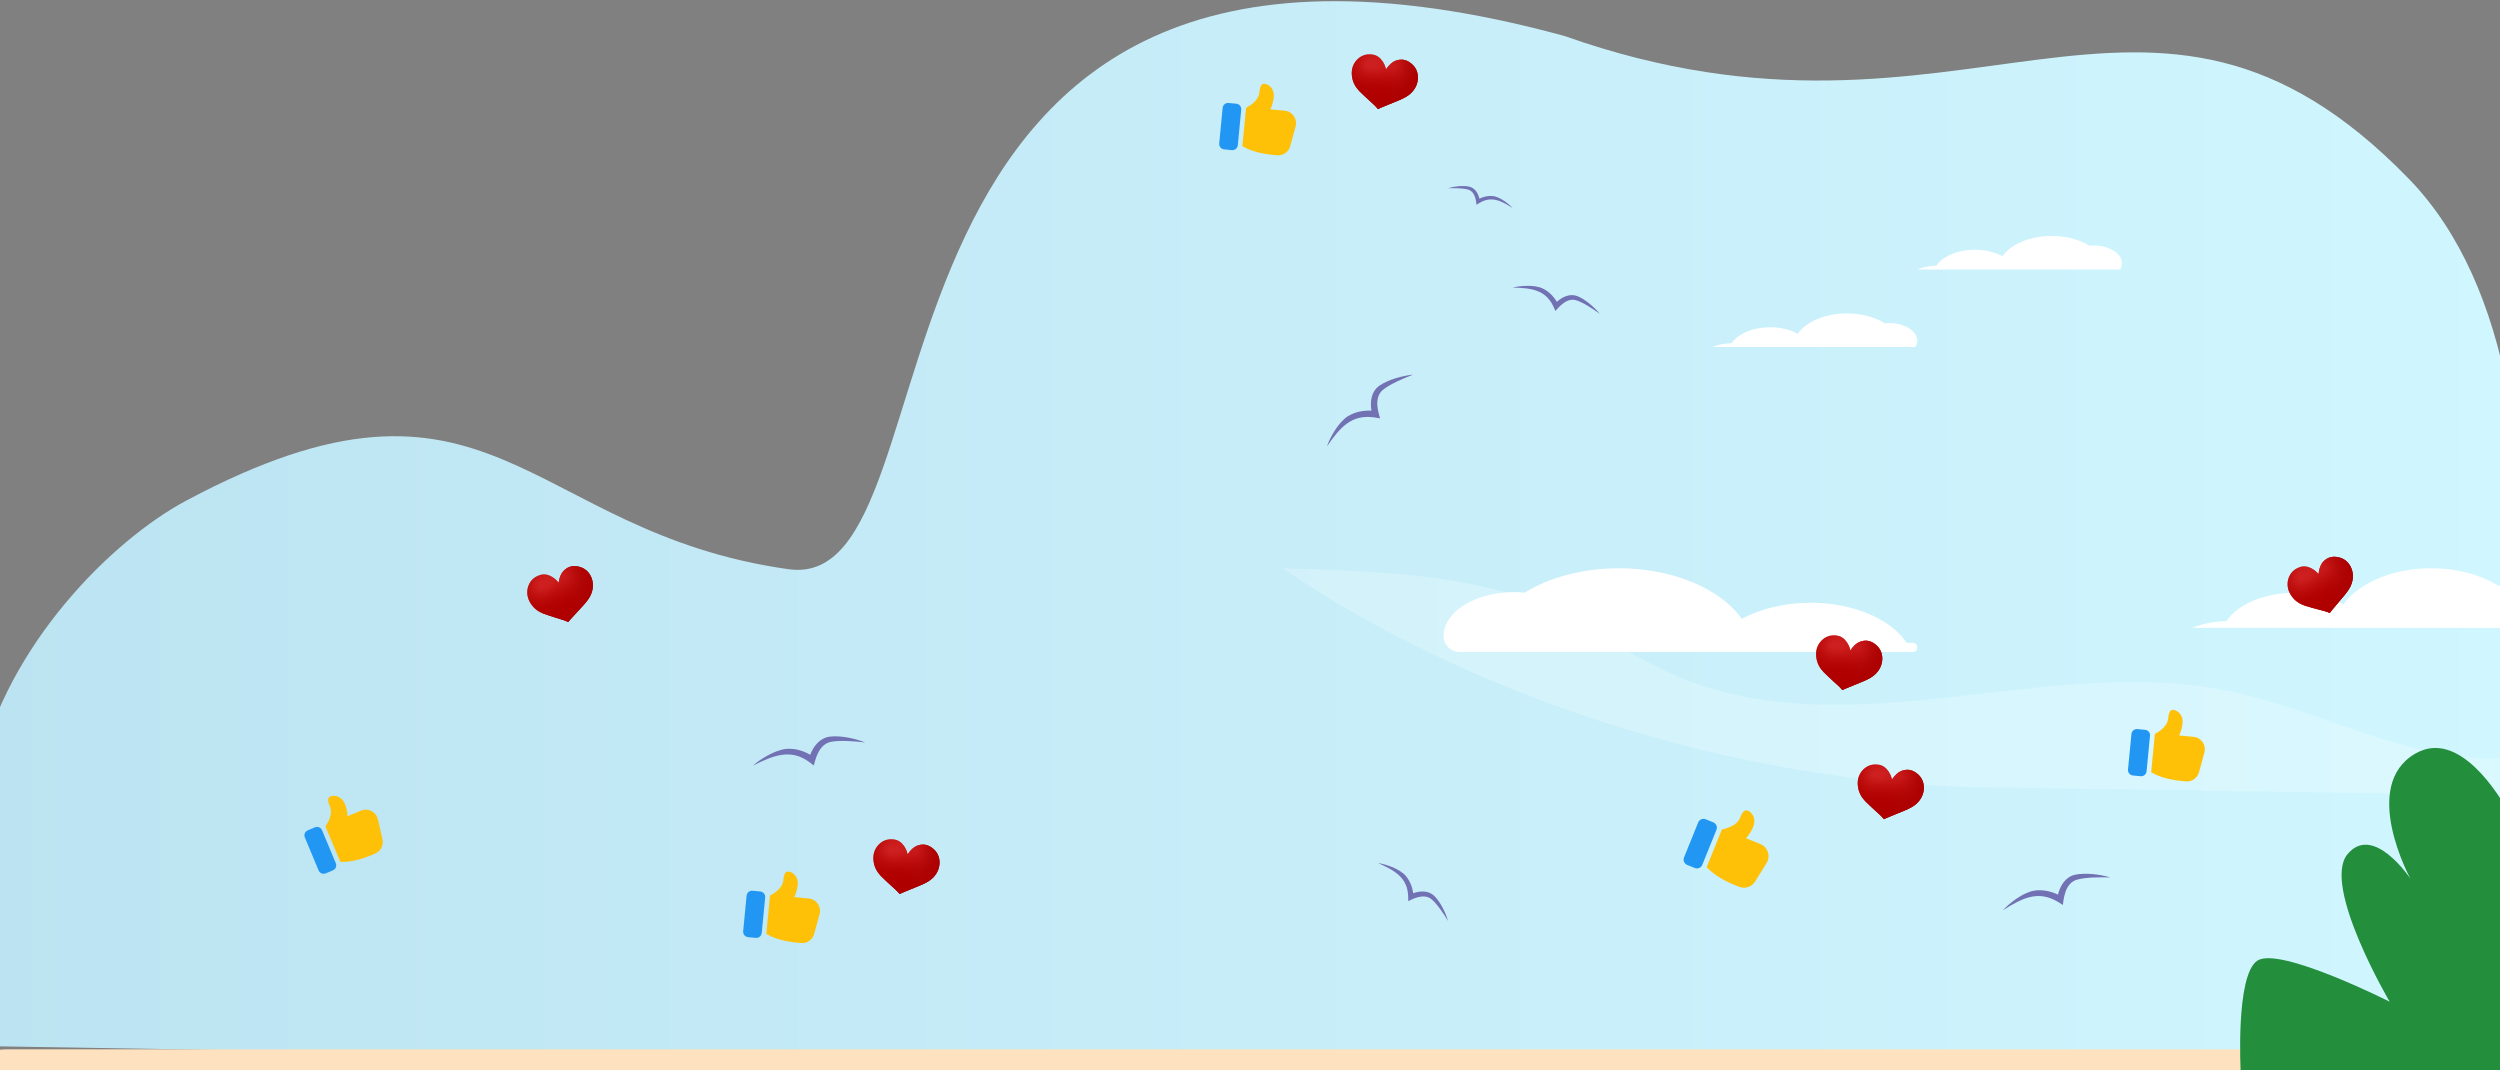 <?xml version="1.0" encoding="UTF-8" standalone="no"?>
<svg
   width="1441"
   height="617"
   viewBox="0 0 1441 617"
   fill="none"
   version="1.1"
   id="svg351"
   sodipodi:docname="stage--1740391412.svg"
   inkscape:version="1.1 (c68e22c387, 2021-05-23)"
   xmlns:inkscape="http://www.inkscape.org/namespaces/inkscape"
   xmlns:sodipodi="http://sodipodi.sourceforge.net/DTD/sodipodi-0.dtd"
   xmlns="http://www.w3.org/2000/svg"
   xmlns:svg="http://www.w3.org/2000/svg">
  <rect x="0" y="0" width="1441" height="617" fill="#808080" stroke="none"/>
  <sodipodi:namedview
     id="namedview353"
     pagecolor="#ffffff"
     bordercolor="#666666"
     borderopacity="1.0"
     inkscape:pageshadow="2"
     inkscape:pageopacity="0.0"
     inkscape:pagecheckerboard="0"
     showgrid="false"
     inkscape:zoom="0.7647467"
     inkscape:cx="720.5"
     inkscape:cy="307.9451"
     inkscape:window-width="1857"
     inkscape:window-height="1057"
     inkscape:window-x="-8"
     inkscape:window-y="-8"
     inkscape:window-maximized="1"
     inkscape:current-layer="svg351" />
  <path
     d="M1059.36 548.103C1064.62 545.11 1070.74 546.575 1075.92 549.698C1080.12 539.235 1087.96 536.608 1087.49 536.843C1087.55 536.823 1089.09 536.179 1089.02 536.236C1092.77 534.704 1100.74 533.275 1107.92 533.774C1093.69 536.435 1082.98 539.464 1079.19 552.804C1079.17 552.84 1078.3 556.258 1078.3 556.258C1076.11 554.735 1068.29 547.617 1061.02 550.982C1055.57 553.601 1048.83 559.854 1044.49 563.985C1047.81 558.338 1053.53 551.547 1059.36 548.103Z"
     fill="#7271B3"
     id="path2" />
  <path
     d="M1267.33 65.612C1271.28 63.362 1275.88 64.463 1279.78 66.811C1282.94 58.945 1288.83 56.97 1288.48 57.147C1288.52 57.131 1289.68 56.648 1289.63 56.69C1292.44 55.539 1298.43 54.464 1303.83 54.84C1293.14 56.84 1285.09 59.117 1282.23 69.146C1282.22 69.173 1281.56 71.743 1281.56 71.743C1279.92 70.598 1274.04 65.246 1268.57 67.776C1264.48 69.746 1259.41 74.447 1256.15 77.552C1258.64 73.307 1262.95 68.201 1267.33 65.612Z"
     fill="#7271B3"
     id="path4" />
  <path
     d="M949.676 501.448C953.095 503.182 954.221 506.875 954.124 510.577C961.53 509.29 965.581 512.483 965.289 512.327C965.328 512.337 966.2 512.967 966.132 512.909C968.246 514.347 971.613 518.012 973.642 521.938C967.478 515.404 962.259 510.856 953.342 513.291C953.303 513.281 951.045 513.954 951.045 513.954C951.216 512.337 952.788 505.857 948.495 503.209C945.231 501.231 939.407 499.808 935.621 498.911C940.024 498.833 945.798 499.555 949.676 501.448Z"
     fill="#7271B3"
     id="path6" />
  <path
     d="M883.224 287.065L892.43 285.414C892.43 285.414 892.863 288.819 888.847 289.664C883.952 290.668 883.224 287.065 883.224 287.065Z"
     fill="white"
     id="path8" />
  <path
     d="M1207.22 237.225L1216.09 240.059C1216.09 240.059 1214.71 243.228 1210.77 242.1C1205.99 240.705 1207.22 237.225 1207.22 237.225Z"
     fill="white"
     id="path10" />
  <path
     d="M1388.37 102.995C1236.91 -52.815 1133.79 102.995 901.717 20.727C470.228 -97.009 561.51 342.988 454.594 328.102C302.169 306.776 284.098 194.363 107.558 288.438C63.498 311.956 4.45 372.246 -11.868 442.755C-29.033 516.717 -7.819 602.999 -7.819 602.999L1395.14 626.144C1433.45 544.949 1508.7 226.748 1388.37 102.995Z"
     fill="url(#paint0_linear)"
     id="path12" />
  <path
     d="M4.038 604.823H1416.27C1428.77 604.823 1438.88 611.318 1438.88 619.344V626.997H-18.572V619.344C-18.572 611.318 -8.459 604.823 4.038 604.823Z"
     fill="#FEE2BF"
     id="path14" />
  <path
     opacity="0.22"
     d="M1453.61 436.382C1453.67 443.763 1453.72 451.09 1453.78 458.471C1354.59 456.962 1255.4 455.508 1156.22 453.999C994.49 453.999 838.137 395.113 741.122 328.793C740.525 328.362 739.874 327.985 739.276 327.554C781.296 328.847 826.031 329.87 866.802 341.13C906.541 352.013 938.735 380.405 977.66 394.036C1074.73 428.085 1183.36 377.766 1284.23 398.238C1341.4 409.821 1395.85 444.032 1453.61 436.005C1453.61 436.113 1453.61 436.274 1453.61 436.382Z"
     fill="white"
     id="path16" />
  <path
     d="M987.117 199.984C990.279 198.677 994.043 197.892 998.071 197.855C1001.8 192.326 1010.46 188.628 1020.32 188.628C1026.23 188.628 1031.84 190.01 1036.17 192.364C1040.98 185.49 1052.01 180.671 1064.55 180.671C1072.79 180.671 1080.58 182.689 1086.34 186.312C1087.17 186.237 1088 186.2 1088.83 186.2C1097.79 186.2 1105.09 190.757 1105.09 196.361C1105.09 197.631 1104.71 198.864 1104 200.022H987.117V199.984Z"
     fill="white"
     id="path18" />
  <path
     d="M1263.86 361.819C1269.47 359.499 1276.14 358.107 1283.29 358.041C1289.9 348.232 1305.26 341.671 1322.76 341.671C1333.25 341.671 1343.2 344.123 1350.88 348.298C1359.43 336.103 1378.99 327.554 1401.23 327.554C1415.86 327.554 1429.68 331.133 1439.9 337.561C1441.37 337.429 1442.84 337.363 1444.31 337.363C1460.21 337.363 1473.16 345.448 1473.16 355.39C1473.16 357.643 1472.49 359.83 1471.22 361.885H1263.86V361.819Z"
     fill="white"
     id="path20" />
  <path
     d="M1105.13 155.307C1108.29 153.999 1112.05 153.215 1116.08 153.178C1119.81 147.649 1128.47 143.951 1138.33 143.951C1144.24 143.951 1149.85 145.333 1154.18 147.686C1158.99 140.813 1170.02 135.994 1182.56 135.994C1190.8 135.994 1198.59 138.011 1204.35 141.635C1205.18 141.56 1206.01 141.523 1206.84 141.523C1215.8 141.523 1223.1 146.08 1223.1 151.683C1223.1 152.953 1222.72 154.186 1222.01 155.344H1105.13V155.307Z"
     fill="white"
     id="path22" />
  <path
     d="M1102.69 370.587C1101.45 370.513 1100.2 370.475 1098.96 370.475C1089.7 356.654 1068.06 347.427 1043.52 347.427C1028.76 347.427 1014.79 350.864 1003.99 356.728C991.982 339.582 964.428 327.554 933.222 327.554C912.707 327.554 893.246 332.634 878.828 341.599C876.758 341.413 874.688 341.301 872.58 341.301C850.22 341.301 832.076 352.694 832.076 366.665C832.076 366.702 832.076 366.74 832.076 366.777C832.114 371.783 836.292 375.78 841.299 375.78H1102.54C1105.89 375.742 1106.04 370.774 1102.69 370.587Z"
     fill="white"
     id="path24" />
  <path
     d="M1301.11 553.741C1313.74 545.238 1377.4 577.386 1377.4 577.386C1377.4 577.386 1338.17 510.628 1353.05 492.428C1367.93 474.302 1389.35 506.451 1389.35 506.451C1389.35 506.451 1360.04 452.82 1392.28 434.322C1417.61 419.776 1440.84 459.086 1445.8 467.813V618.262H1291.56C1291.56 618.187 1288.41 562.245 1301.11 553.741Z"
     fill="#238E3C"
     id="path26" />
  <path
     d="M1196.07 504.185C1190.61 505.418 1187.56 510.274 1186.21 515.653C1176.46 511.059 1169.53 514.159 1169.98 514.047C1169.94 514.047 1168.48 514.607 1168.55 514.57C1165.05 515.877 1158.88 519.875 1154.47 524.693C1165.61 517.633 1174.72 513.001 1186.13 519.8C1186.17 519.837 1189.03 521.63 1189.03 521.63C1189.44 519.239 1189.86 509.378 1196.86 507.136C1202.2 505.53 1210.82 505.605 1216.43 505.754C1210.52 503.998 1202.2 502.915 1196.07 504.185Z"
     fill="#7271B3"
     id="path28" />
  <path
     d="M846.822 107.566C850.097 108.313 851.942 111.227 852.732 114.477C858.604 111.713 862.783 113.581 862.519 113.506C862.557 113.506 863.423 113.842 863.385 113.805C865.493 114.589 869.22 116.98 871.855 119.894C865.154 115.635 859.658 112.871 852.807 116.943C852.77 116.943 851.076 118.026 851.076 118.026C850.812 116.569 850.587 110.667 846.371 109.322C843.096 108.351 837.939 108.426 834.551 108.5C838.127 107.454 843.133 106.782 846.822 107.566Z"
     fill="#7271B3"
     id="path30" />
  <path
     d="M826.732 516.404C823.495 513.266 818.789 513.378 814.536 514.835C813.369 506.243 808.174 502.919 808.475 503.18C808.438 503.18 807.421 502.396 807.497 502.471C805.05 500.677 799.592 498.287 794.359 497.465C804.109 501.835 811.299 505.945 811.675 516.628C811.675 516.666 811.713 519.393 811.713 519.393C813.557 518.608 820.446 514.536 825.076 518.272C828.539 521.148 832.303 527.013 834.675 530.861C833.244 526.042 830.308 519.953 826.732 516.404Z"
     fill="#7271B3"
     id="path32" />
  <path
     d="M795.055 222.319C790.5 225.569 789.597 231.21 790.5 236.701C779.697 236.253 774.54 241.782 774.916 241.483C774.879 241.52 773.749 242.566 773.825 242.529C771.114 245.069 766.974 251.158 764.828 257.322C772.319 246.489 778.869 238.719 792.081 240.586C792.119 240.586 795.469 241.147 795.469 241.147C794.905 238.756 791.404 229.566 797.013 224.785C801.304 221.236 809.284 217.986 814.516 215.932C808.305 216.567 800.212 218.771 795.055 222.319Z"
     fill="#7271B3"
     id="path34" />
  <path
     d="M478.349 424.576C472.701 425.325 469.02 429.842 466.996 435.058C457.78 429.702 450.437 432.166 450.92 432.078C450.868 432.093 449.344 432.489 449.429 432.491C445.758 433.467 439.017 436.888 433.982 441.291C446.083 435.261 455.792 431.477 466.388 439.182C466.421 439.199 469.063 441.228 469.063 441.228C469.794 438.879 471.442 429.235 478.797 427.631C484.367 426.5 493.011 427.326 498.638 427.933C492.882 425.635 484.676 423.843 478.349 424.576Z"
     fill="#7271B3"
     id="path36" />
  <path
     d="M909.216 170.686C905 169.08 900.709 170.948 897.359 173.973C892.879 166.502 886.819 165.456 887.195 165.568C887.157 165.568 885.915 165.269 885.99 165.269C883.054 164.56 877.069 164.485 871.912 165.755C882.64 166.017 890.846 166.988 895.401 176.7C895.401 176.738 896.53 179.24 896.53 179.24C897.923 177.821 902.666 171.396 908.388 173.039C912.717 174.347 918.476 178.307 922.165 180.921C919.003 177.074 913.884 172.591 909.216 170.686Z"
     fill="#7271B3"
     id="path38" />
  <path
     d="M987.531 473.991L983.142 472.217C981.448 471.532 979.513 472.353 978.828 474.047L970.667 494.235C969.982 495.929 970.803 497.864 972.497 498.549L976.885 500.323C978.579 501.008 980.515 500.187 981.199 498.493L989.361 478.305C990.046 476.611 989.225 474.676 987.531 473.991Z"
     fill="#2196F3"
     id="path58" />
  <path
     d="M1014.65 486.487L1006.36 483.137C1006.36 483.137 1008.74 481.036 1010.52 476.647C1012.65 471.381 1009.41 468.029 1007.65 467.319C1005.9 466.609 1004.66 467.132 1002.89 471.521C1001.2 475.692 995.807 477.415 992.51 478.094L983.718 499.84C986.002 502.277 990.849 506.479 999.583 510.01L1002.39 511.146C1005.81 512.53 1009.72 511.25 1011.66 508.114L1018.24 497.498C1020.72 493.495 1019 488.247 1014.65 486.487Z"
     fill="#FFC107"
     id="path60" />
  <path
     d="M181.528 476.876L177.395 478.601C175.8 479.267 175.044 481.107 175.709 482.702L183.644 501.714C184.31 503.309 186.149 504.065 187.744 503.399L191.878 501.675C193.473 501.009 194.229 499.169 193.563 497.574L185.629 478.562C184.963 476.967 183.123 476.211 181.528 476.876Z"
     fill="#2196F3"
     id="path62" />
  <path
     d="M208.086 467.249L200.283 470.505C200.283 470.505 200.488 467.508 198.763 463.375C196.693 458.415 192.283 458.315 190.63 459.005C188.977 459.694 188.495 460.866 190.22 464.999C191.859 468.927 189.375 473.676 187.607 476.325L196.155 496.805C199.313 496.925 205.369 496.529 213.594 493.097L216.239 491.993C219.462 490.647 221.241 487.188 220.462 483.786L217.828 472.267C216.832 467.927 212.186 465.537 208.086 467.249Z"
     fill="#FFC107"
     id="path64" />
  <path
     d="M438.225 513.849L433.767 513.418C432.046 513.252 430.511 514.517 430.345 516.238L428.365 536.743C428.199 538.464 429.464 539.999 431.184 540.165L435.642 540.596C437.363 540.762 438.898 539.497 439.064 537.776L441.044 517.271C441.21 515.55 439.945 514.015 438.225 513.849Z"
     fill="#2196F3"
     id="path66" />
  <path
     d="M466.181 517.898L457.765 517.085C457.765 517.085 459.36 514.54 459.791 510.082C460.307 504.733 456.467 502.562 454.684 502.39C452.901 502.218 451.923 503.023 451.493 507.481C451.084 511.718 446.652 514.731 443.843 516.232L441.71 538.322C444.437 539.918 449.963 542.428 458.834 543.285L461.687 543.56C465.164 543.896 468.365 541.685 469.284 538.319L472.401 526.921C473.571 522.625 470.603 518.325 466.181 517.898Z"
     fill="#FFC107"
     id="path68" />
  <path
     d="M712.62 59.787L708.162 59.356C706.442 59.19 704.907 60.455 704.741 62.175L702.761 82.681C702.595 84.402 703.859 85.937 705.58 86.103L710.038 86.533C711.758 86.7 713.293 85.435 713.459 83.714L715.439 63.208C715.605 61.488 714.341 59.953 712.62 59.787Z"
     fill="#2196F3"
     id="path70" />
  <path
     d="M740.576 63.836L732.16 63.023C732.16 63.023 733.756 60.477 734.186 56.02C734.703 50.67 730.863 48.5 729.08 48.328C727.297 48.156 726.319 48.961 725.889 53.419C725.479 57.655 721.047 60.669 718.239 62.17L716.106 84.259C718.833 85.856 724.359 88.366 733.23 89.222L736.083 89.498C739.56 89.834 742.761 87.623 743.68 84.256L746.796 72.859C747.967 68.563 744.998 64.263 740.576 63.836Z"
     fill="#FFC107"
     id="path72" />
  <path
     d="M1236.44 420.671L1231.99 420.241C1230.26 420.075 1228.73 421.339 1228.56 423.06L1226.58 443.566C1226.42 445.286 1227.68 446.821 1229.4 446.987L1233.86 447.418C1235.58 447.584 1237.12 446.319 1237.28 444.599L1239.26 424.093C1239.43 422.372 1238.16 420.837 1236.44 420.671Z"
     fill="#2196F3"
     id="path74" />
  <path
     d="M1264.4 424.72L1255.98 423.908C1255.98 423.908 1257.58 421.362 1258.01 416.904C1258.53 411.555 1254.69 409.384 1252.9 409.212C1251.12 409.04 1250.14 409.846 1249.71 414.303C1249.3 418.54 1244.87 421.553 1242.06 423.055L1239.93 445.144C1242.66 446.741 1248.18 449.25 1257.05 450.107L1259.91 450.382C1263.38 450.718 1266.58 448.508 1267.5 445.141L1270.62 433.744C1271.79 429.447 1268.82 425.147 1264.4 424.72Z"
     fill="#FFC107"
     id="path76" />
  <path
     d="M327.527 358.536C325.415 357.481 323.069 356.894 320.84 356.19C318.377 355.369 315.796 354.665 313.332 353.727C310.282 352.553 307.701 350.676 305.942 347.861C304.182 345.163 303.478 342.23 304.182 338.945C305.12 335.191 307.467 332.61 311.338 331.437C313.684 330.733 316.03 331.203 318.142 332.493C319.55 333.314 320.723 334.37 321.661 335.543C321.779 335.661 321.779 335.778 321.896 335.778C321.896 335.778 321.896 335.778 322.013 335.778C322.131 335.191 322.248 334.605 322.365 334.018C322.834 332.258 323.421 330.733 324.594 329.326C326.94 326.745 329.756 325.806 333.158 326.51C336.677 327.214 339.141 329.208 340.666 332.376C342.074 335.543 342.074 338.711 340.9 341.995C339.962 344.576 338.202 346.688 336.443 348.682C333.744 351.615 331.164 354.43 328.465 357.363C328.113 357.832 327.879 358.184 327.527 358.536Z"
     fill="url(#paint3_radial)"
     id="path78" />
  <path
     d="M327.527 358.536C325.415 357.481 323.069 356.894 320.84 356.19C318.377 355.369 315.796 354.665 313.332 353.727C310.282 352.553 307.701 350.676 305.942 347.861C304.182 345.163 303.478 342.23 304.182 338.945C305.12 335.191 307.467 332.61 311.338 331.437C313.684 330.733 316.03 331.203 318.142 332.493C319.55 333.314 320.723 334.37 321.661 335.543C321.779 335.661 321.779 335.778 321.896 335.778C321.896 335.778 321.896 335.778 322.013 335.778C322.131 335.191 322.248 334.605 322.365 334.018C322.834 332.258 323.421 330.733 324.594 329.326C326.94 326.745 329.756 325.806 333.158 326.51C336.677 327.214 339.141 329.208 340.666 332.376C342.074 335.543 342.074 338.711 340.9 341.995C339.962 344.576 338.202 346.688 336.443 348.682C333.744 351.615 331.164 354.43 328.465 357.363C328.113 357.832 327.879 358.184 327.527 358.536Z"
     fill="url(#paint4_radial)"
     id="path80" />
  <path
     d="M327.527 358.536C325.415 357.481 323.069 356.894 320.84 356.19C318.377 355.369 315.796 354.665 313.332 353.727C310.282 352.553 307.701 350.676 305.942 347.861C304.182 345.163 303.478 342.23 304.182 338.945C305.12 335.191 307.467 332.61 311.338 331.437C313.684 330.733 316.03 331.203 318.142 332.493C319.55 333.314 320.723 334.37 321.661 335.543C321.779 335.661 321.779 335.778 321.896 335.778C321.896 335.778 321.896 335.778 322.013 335.778C322.131 335.191 322.248 334.605 322.365 334.018C322.834 332.258 323.421 330.733 324.594 329.326C326.94 326.745 329.756 325.806 333.158 326.51C336.677 327.214 339.141 329.208 340.666 332.376C342.074 335.543 342.074 338.711 340.9 341.995C339.962 344.576 338.202 346.688 336.443 348.682C333.744 351.615 331.164 354.43 328.465 357.363C328.113 357.832 327.879 358.184 327.527 358.536Z"
     fill="url(#paint5_radial)"
     id="path82" />
  <path
     d="M327.527 358.536C325.415 357.481 323.069 356.894 320.84 356.19C318.377 355.369 315.796 354.665 313.332 353.727C310.282 352.553 307.701 350.676 305.942 347.861C304.182 345.163 303.478 342.23 304.182 338.945C305.12 335.191 307.467 332.61 311.338 331.437C313.684 330.733 316.03 331.203 318.142 332.493C319.55 333.314 320.723 334.37 321.661 335.543C321.779 335.661 321.779 335.778 321.896 335.778C321.896 335.778 321.896 335.778 322.013 335.778C322.131 335.191 322.248 334.605 322.365 334.018C322.834 332.258 323.421 330.733 324.594 329.326C326.94 326.745 329.756 325.806 333.158 326.51C336.677 327.214 339.141 329.208 340.666 332.376C342.074 335.543 342.074 338.711 340.9 341.995C339.962 344.576 338.202 346.688 336.443 348.682C333.744 351.615 331.164 354.43 328.465 357.363C328.113 357.832 327.879 358.184 327.527 358.536Z"
     fill="url(#paint6_radial)"
     id="path84" />
  <path
     d="M1061.95 397.764C1060.49 395.912 1058.61 394.384 1056.89 392.801C1055.01 391.011 1052.97 389.278 1051.14 387.382C1048.88 385.025 1047.34 382.229 1046.94 378.933C1046.5 375.743 1047.1 372.789 1049.14 370.114C1051.58 367.114 1054.8 365.773 1058.8 366.355C1061.23 366.714 1063.15 368.135 1064.51 370.2C1065.44 371.542 1066.05 372.996 1066.41 374.456C1066.46 374.612 1066.41 374.719 1066.52 374.768C1066.52 374.768 1066.52 374.768 1066.62 374.818C1066.98 374.337 1067.33 373.856 1067.69 373.374C1068.86 371.981 1070.04 370.849 1071.7 370.073C1074.92 368.732 1077.87 369.078 1080.65 371.16C1083.54 373.292 1084.92 376.143 1084.96 379.659C1084.89 383.124 1083.54 385.992 1081.08 388.467C1079.14 390.406 1076.65 391.57 1074.21 392.628C1070.52 394.138 1066.99 395.591 1063.3 397.101C1062.78 397.376 1062.42 397.595 1061.95 397.764Z"
     fill="url(#paint7_radial)"
     id="path86" />
  <path
     d="M1061.95 397.764C1060.49 395.912 1058.61 394.384 1056.89 392.801C1055.01 391.011 1052.97 389.278 1051.14 387.382C1048.88 385.025 1047.34 382.229 1046.94 378.933C1046.5 375.743 1047.1 372.789 1049.14 370.114C1051.58 367.114 1054.8 365.773 1058.8 366.355C1061.23 366.714 1063.15 368.135 1064.51 370.2C1065.44 371.542 1066.05 372.996 1066.41 374.456C1066.46 374.612 1066.41 374.719 1066.52 374.768C1066.52 374.768 1066.52 374.768 1066.62 374.818C1066.98 374.337 1067.33 373.856 1067.69 373.374C1068.86 371.981 1070.04 370.849 1071.7 370.073C1074.92 368.732 1077.87 369.078 1080.65 371.16C1083.54 373.292 1084.92 376.143 1084.96 379.659C1084.89 383.124 1083.54 385.992 1081.08 388.467C1079.14 390.406 1076.65 391.57 1074.21 392.628C1070.52 394.138 1066.99 395.591 1063.3 397.101C1062.78 397.376 1062.42 397.595 1061.95 397.764Z"
     fill="url(#paint8_radial)"
     id="path88" />
  <path
     d="M1061.95 397.764C1060.49 395.912 1058.61 394.384 1056.89 392.801C1055.01 391.011 1052.97 389.278 1051.14 387.382C1048.88 385.025 1047.34 382.229 1046.94 378.933C1046.5 375.743 1047.1 372.789 1049.14 370.114C1051.58 367.114 1054.8 365.773 1058.8 366.355C1061.23 366.714 1063.15 368.135 1064.51 370.2C1065.44 371.542 1066.05 372.996 1066.41 374.456C1066.46 374.612 1066.41 374.719 1066.52 374.768C1066.52 374.768 1066.52 374.768 1066.62 374.818C1066.98 374.337 1067.33 373.856 1067.69 373.374C1068.86 371.981 1070.04 370.849 1071.7 370.073C1074.92 368.732 1077.87 369.078 1080.65 371.16C1083.54 373.292 1084.92 376.143 1084.96 379.659C1084.89 383.124 1083.54 385.992 1081.08 388.467C1079.14 390.406 1076.65 391.57 1074.21 392.628C1070.52 394.138 1066.99 395.591 1063.3 397.101C1062.78 397.376 1062.42 397.595 1061.95 397.764Z"
     fill="url(#paint9_radial)"
     id="path90" />
  <path
     d="M1061.95 397.764C1060.49 395.912 1058.61 394.384 1056.89 392.801C1055.01 391.011 1052.97 389.278 1051.14 387.382C1048.88 385.025 1047.34 382.229 1046.94 378.933C1046.5 375.743 1047.1 372.789 1049.14 370.114C1051.58 367.114 1054.8 365.773 1058.8 366.355C1061.23 366.714 1063.15 368.135 1064.51 370.2C1065.44 371.542 1066.05 372.996 1066.41 374.456C1066.46 374.612 1066.41 374.719 1066.52 374.768C1066.52 374.768 1066.52 374.768 1066.62 374.818C1066.98 374.337 1067.33 373.856 1067.69 373.374C1068.86 371.981 1070.04 370.849 1071.7 370.073C1074.92 368.732 1077.87 369.078 1080.65 371.16C1083.54 373.292 1084.92 376.143 1084.96 379.659C1084.89 383.124 1083.54 385.992 1081.08 388.467C1079.14 390.406 1076.65 391.57 1074.21 392.628C1070.52 394.138 1066.99 395.591 1063.3 397.101C1062.78 397.376 1062.42 397.595 1061.95 397.764Z"
     fill="url(#paint10_radial)"
     id="path92" />
  <path
     d="M794.298 62.858C792.834 61.005 790.959 59.478 789.24 57.894C787.358 56.105 785.321 54.372 783.489 52.476C781.225 50.118 779.686 47.323 779.288 44.027C778.841 40.837 779.449 37.883 781.481 35.208C783.925 32.208 787.145 30.867 791.148 31.449C793.571 31.808 795.496 33.229 796.86 35.294C797.786 36.635 798.399 38.089 798.751 39.55C798.807 39.706 798.758 39.812 798.864 39.862C798.864 39.862 798.864 39.862 798.97 39.912C799.325 39.431 799.681 38.949 800.036 38.468C801.208 37.074 802.387 35.943 804.046 35.166C807.267 33.826 810.214 34.172 812.995 36.254C815.883 38.385 817.266 41.237 817.302 44.752C817.232 48.218 815.887 51.086 813.43 53.561C811.484 55.499 808.994 56.664 806.554 57.722C802.866 59.232 799.334 60.685 795.646 62.194C795.128 62.47 794.766 62.689 794.298 62.858Z"
     fill="url(#paint11_radial)"
     id="path94" />
  <path
     d="M794.298 62.858C792.834 61.005 790.959 59.478 789.24 57.894C787.358 56.105 785.321 54.372 783.489 52.476C781.225 50.118 779.686 47.323 779.288 44.027C778.841 40.837 779.449 37.883 781.481 35.208C783.925 32.208 787.145 30.867 791.148 31.449C793.571 31.808 795.496 33.229 796.86 35.294C797.786 36.635 798.399 38.089 798.751 39.55C798.807 39.706 798.758 39.812 798.864 39.862C798.864 39.862 798.864 39.862 798.97 39.912C799.325 39.431 799.681 38.949 800.036 38.468C801.208 37.074 802.387 35.943 804.046 35.166C807.267 33.826 810.214 34.172 812.995 36.254C815.883 38.385 817.266 41.237 817.302 44.752C817.232 48.218 815.887 51.086 813.43 53.561C811.484 55.499 808.994 56.664 806.554 57.722C802.866 59.232 799.334 60.685 795.646 62.194C795.128 62.47 794.766 62.689 794.298 62.858Z"
     fill="url(#paint12_radial)"
     id="path96" />
  <path
     d="M794.298 62.858C792.834 61.005 790.959 59.478 789.24 57.894C787.358 56.105 785.321 54.372 783.489 52.476C781.225 50.118 779.686 47.323 779.288 44.027C778.841 40.837 779.449 37.883 781.481 35.208C783.925 32.208 787.145 30.867 791.148 31.449C793.571 31.808 795.496 33.229 796.86 35.294C797.786 36.635 798.399 38.089 798.751 39.55C798.807 39.706 798.758 39.812 798.864 39.862C798.864 39.862 798.864 39.862 798.97 39.912C799.325 39.431 799.681 38.949 800.036 38.468C801.208 37.074 802.387 35.943 804.046 35.166C807.267 33.826 810.214 34.172 812.995 36.254C815.883 38.385 817.266 41.237 817.302 44.752C817.232 48.218 815.887 51.086 813.43 53.561C811.484 55.499 808.994 56.664 806.554 57.722C802.866 59.232 799.334 60.685 795.646 62.194C795.128 62.47 794.766 62.689 794.298 62.858Z"
     fill="url(#paint13_radial)"
     id="path98" />
  <path
     d="M794.298 62.858C792.834 61.005 790.959 59.478 789.24 57.894C787.358 56.105 785.321 54.372 783.489 52.476C781.225 50.118 779.686 47.323 779.288 44.027C778.841 40.837 779.449 37.883 781.481 35.208C783.925 32.208 787.145 30.867 791.148 31.449C793.571 31.808 795.496 33.229 796.86 35.294C797.786 36.635 798.399 38.089 798.751 39.55C798.807 39.706 798.758 39.812 798.864 39.862C798.864 39.862 798.864 39.862 798.97 39.912C799.325 39.431 799.681 38.949 800.036 38.468C801.208 37.074 802.387 35.943 804.046 35.166C807.267 33.826 810.214 34.172 812.995 36.254C815.883 38.385 817.266 41.237 817.302 44.752C817.232 48.218 815.887 51.086 813.43 53.561C811.484 55.499 808.994 56.664 806.554 57.722C802.866 59.232 799.334 60.685 795.646 62.194C795.128 62.47 794.766 62.689 794.298 62.858Z"
     fill="url(#paint14_radial)"
     id="path100" />
  <path
     d="M1085.93 472.179C1084.47 470.327 1082.59 468.799 1080.87 467.216C1078.99 465.426 1076.95 463.693 1075.12 461.797C1072.86 459.44 1071.32 456.644 1070.92 453.348C1070.47 450.158 1071.08 447.204 1073.11 444.529C1075.56 441.529 1078.78 440.189 1082.78 440.77C1085.2 441.129 1087.13 442.55 1088.49 444.615C1089.42 445.957 1090.03 447.411 1090.38 448.871C1090.44 449.027 1090.39 449.134 1090.5 449.183C1090.5 449.183 1090.5 449.183 1090.6 449.233C1090.96 448.752 1091.31 448.271 1091.67 447.79C1092.84 446.396 1094.02 445.264 1095.68 444.488C1098.9 443.147 1101.85 443.493 1104.63 445.575C1107.52 447.707 1108.9 450.558 1108.93 454.074C1108.86 457.539 1107.52 460.407 1105.06 462.883C1103.12 464.821 1100.63 465.985 1098.19 467.044C1094.5 468.553 1090.97 470.006 1087.28 471.516C1086.76 471.791 1086.4 472.01 1085.93 472.179Z"
     fill="url(#paint15_radial)"
     id="path102" />
  <path
     d="M1085.93 472.179C1084.47 470.327 1082.59 468.799 1080.87 467.216C1078.99 465.426 1076.95 463.693 1075.12 461.797C1072.86 459.44 1071.32 456.644 1070.92 453.348C1070.47 450.158 1071.08 447.204 1073.11 444.529C1075.56 441.529 1078.78 440.189 1082.78 440.77C1085.2 441.129 1087.13 442.55 1088.49 444.615C1089.42 445.957 1090.03 447.411 1090.38 448.871C1090.44 449.027 1090.39 449.134 1090.5 449.183C1090.5 449.183 1090.5 449.183 1090.6 449.233C1090.96 448.752 1091.31 448.271 1091.67 447.79C1092.84 446.396 1094.02 445.264 1095.68 444.488C1098.9 443.147 1101.85 443.493 1104.63 445.575C1107.52 447.707 1108.9 450.558 1108.93 454.074C1108.86 457.539 1107.52 460.407 1105.06 462.883C1103.12 464.821 1100.63 465.985 1098.19 467.044C1094.5 468.553 1090.97 470.006 1087.28 471.516C1086.76 471.791 1086.4 472.01 1085.93 472.179Z"
     fill="url(#paint16_radial)"
     id="path104" />
  <path
     d="M1085.93 472.179C1084.47 470.327 1082.59 468.799 1080.87 467.216C1078.99 465.426 1076.95 463.693 1075.12 461.797C1072.86 459.44 1071.32 456.644 1070.92 453.348C1070.47 450.158 1071.08 447.204 1073.11 444.529C1075.56 441.529 1078.78 440.189 1082.78 440.77C1085.2 441.129 1087.13 442.55 1088.49 444.615C1089.42 445.957 1090.03 447.411 1090.38 448.871C1090.44 449.027 1090.39 449.134 1090.5 449.183C1090.5 449.183 1090.5 449.183 1090.6 449.233C1090.96 448.752 1091.31 448.271 1091.67 447.79C1092.84 446.396 1094.02 445.264 1095.68 444.488C1098.9 443.147 1101.85 443.493 1104.63 445.575C1107.52 447.707 1108.9 450.558 1108.93 454.074C1108.86 457.539 1107.52 460.407 1105.06 462.883C1103.12 464.821 1100.63 465.985 1098.19 467.044C1094.5 468.553 1090.97 470.006 1087.28 471.516C1086.76 471.791 1086.4 472.01 1085.93 472.179Z"
     fill="url(#paint17_radial)"
     id="path106" />
  <path
     d="M1085.93 472.179C1084.47 470.327 1082.59 468.799 1080.87 467.216C1078.99 465.426 1076.95 463.693 1075.12 461.797C1072.86 459.44 1071.32 456.644 1070.92 453.348C1070.47 450.158 1071.08 447.204 1073.11 444.529C1075.56 441.529 1078.78 440.189 1082.78 440.77C1085.2 441.129 1087.13 442.55 1088.49 444.615C1089.42 445.957 1090.03 447.411 1090.38 448.871C1090.44 449.027 1090.39 449.134 1090.5 449.183C1090.5 449.183 1090.5 449.183 1090.6 449.233C1090.96 448.752 1091.31 448.271 1091.67 447.79C1092.84 446.396 1094.02 445.264 1095.68 444.488C1098.9 443.147 1101.85 443.493 1104.63 445.575C1107.52 447.707 1108.9 450.558 1108.93 454.074C1108.86 457.539 1107.52 460.407 1105.06 462.883C1103.12 464.821 1100.63 465.985 1098.19 467.044C1094.5 468.553 1090.97 470.006 1087.28 471.516C1086.76 471.791 1086.4 472.01 1085.93 472.179Z"
     fill="url(#paint18_radial)"
     id="path108" />
  <path
     d="M1342.89 353.294C1340.73 352.329 1338.36 351.843 1336.11 351.235C1333.61 350.519 1331 349.926 1328.5 349.093C1325.4 348.05 1322.75 346.285 1320.87 343.547C1318.99 340.926 1318.17 338.026 1318.73 334.714C1319.51 330.924 1321.74 328.245 1325.56 326.909C1327.87 326.105 1330.24 326.475 1332.4 327.674C1333.84 328.435 1335.06 329.439 1336.05 330.572C1336.17 330.684 1336.18 330.801 1336.29 330.796C1336.29 330.796 1336.29 330.796 1336.41 330.791C1336.5 330.2 1336.59 329.609 1336.69 329.018C1337.08 327.24 1337.6 325.691 1338.71 324.235C1340.95 321.557 1343.72 320.499 1347.15 321.058C1350.7 321.611 1353.24 323.499 1354.9 326.599C1356.44 329.703 1356.58 332.868 1355.55 336.2C1354.72 338.818 1353.05 341.003 1351.38 343.07C1348.8 346.115 1346.35 349.038 1343.77 352.083C1343.44 352.566 1343.22 352.928 1342.89 353.294Z"
     fill="url(#paint19_radial)"
     id="path110" />
  <path
     d="M1342.89 353.294C1340.73 352.329 1338.36 351.843 1336.11 351.235C1333.61 350.519 1331 349.926 1328.5 349.093C1325.4 348.05 1322.75 346.285 1320.87 343.547C1318.99 340.926 1318.17 338.026 1318.73 334.714C1319.51 330.924 1321.74 328.245 1325.56 326.909C1327.87 326.105 1330.24 326.475 1332.4 327.674C1333.84 328.435 1335.06 329.439 1336.05 330.572C1336.17 330.684 1336.18 330.801 1336.29 330.796C1336.29 330.796 1336.29 330.796 1336.41 330.791C1336.5 330.2 1336.59 329.609 1336.69 329.018C1337.08 327.24 1337.6 325.691 1338.71 324.235C1340.95 321.557 1343.72 320.499 1347.15 321.058C1350.7 321.611 1353.24 323.499 1354.9 326.599C1356.44 329.703 1356.58 332.868 1355.55 336.2C1354.72 338.818 1353.05 341.003 1351.38 343.07C1348.8 346.115 1346.35 349.038 1343.77 352.083C1343.44 352.566 1343.22 352.928 1342.89 353.294Z"
     fill="url(#paint20_radial)"
     id="path112" />
  <path
     d="M1342.89 353.294C1340.73 352.329 1338.36 351.843 1336.11 351.235C1333.61 350.519 1331 349.926 1328.5 349.093C1325.4 348.05 1322.75 346.285 1320.87 343.547C1318.99 340.926 1318.17 338.026 1318.73 334.714C1319.51 330.924 1321.74 328.245 1325.56 326.909C1327.87 326.105 1330.24 326.475 1332.4 327.674C1333.84 328.435 1335.06 329.439 1336.05 330.572C1336.17 330.684 1336.18 330.801 1336.29 330.796C1336.29 330.796 1336.29 330.796 1336.41 330.791C1336.5 330.2 1336.59 329.609 1336.69 329.018C1337.08 327.24 1337.6 325.691 1338.71 324.235C1340.95 321.557 1343.72 320.499 1347.15 321.058C1350.7 321.611 1353.24 323.499 1354.9 326.599C1356.44 329.703 1356.58 332.868 1355.55 336.2C1354.72 338.818 1353.05 341.003 1351.38 343.07C1348.8 346.115 1346.35 349.038 1343.77 352.083C1343.44 352.566 1343.22 352.928 1342.89 353.294Z"
     fill="url(#paint21_radial)"
     id="path114" />
  <path
     d="M1342.89 353.294C1340.73 352.329 1338.36 351.843 1336.11 351.235C1333.61 350.519 1331 349.926 1328.5 349.093C1325.4 348.05 1322.75 346.285 1320.87 343.547C1318.99 340.926 1318.17 338.026 1318.73 334.714C1319.51 330.924 1321.74 328.245 1325.56 326.909C1327.87 326.105 1330.24 326.475 1332.4 327.674C1333.84 328.435 1335.06 329.439 1336.05 330.572C1336.17 330.684 1336.18 330.801 1336.29 330.796C1336.29 330.796 1336.29 330.796 1336.41 330.791C1336.5 330.2 1336.59 329.609 1336.69 329.018C1337.08 327.24 1337.6 325.691 1338.71 324.235C1340.95 321.557 1343.72 320.499 1347.15 321.058C1350.7 321.611 1353.24 323.499 1354.9 326.599C1356.44 329.703 1356.58 332.868 1355.55 336.2C1354.72 338.818 1353.05 341.003 1351.38 343.07C1348.8 346.115 1346.35 349.038 1343.77 352.083C1343.44 352.566 1343.22 352.928 1342.89 353.294Z"
     fill="url(#paint22_radial)"
     id="path116" />
  <path
     d="M518.562 515.303C517.099 513.451 515.224 511.923 513.505 510.34C511.623 508.55 509.585 506.817 507.753 504.921C505.49 502.564 503.951 499.769 503.553 496.472C503.106 493.282 503.714 490.328 505.746 487.653C508.189 484.653 511.41 483.313 515.413 483.894C517.836 484.253 519.761 485.674 521.125 487.739C522.05 489.081 522.664 490.535 523.016 491.995C523.072 492.151 523.022 492.258 523.128 492.307C523.128 492.307 523.128 492.307 523.235 492.357C523.59 491.876 523.945 491.395 524.3 490.914C525.473 489.52 526.651 488.388 528.311 487.612C531.531 486.271 534.479 486.617 537.26 488.699C540.147 490.831 541.531 493.682 541.567 497.198C541.496 500.663 540.151 503.531 537.694 506.007C535.749 507.945 533.259 509.109 530.819 510.168C527.131 511.677 523.598 513.13 519.91 514.64C519.392 514.915 519.031 515.134 518.562 515.303Z"
     fill="url(#paint23_radial)"
     id="path118" />
  <path
     d="M518.562 515.303C517.099 513.451 515.224 511.923 513.505 510.34C511.623 508.55 509.585 506.817 507.753 504.921C505.49 502.564 503.951 499.769 503.553 496.472C503.106 493.282 503.714 490.328 505.746 487.653C508.189 484.653 511.41 483.313 515.413 483.894C517.836 484.253 519.761 485.674 521.125 487.739C522.05 489.081 522.664 490.535 523.016 491.995C523.072 492.151 523.022 492.258 523.128 492.307C523.128 492.307 523.128 492.307 523.235 492.357C523.59 491.876 523.945 491.395 524.3 490.914C525.473 489.52 526.651 488.388 528.311 487.612C531.531 486.271 534.479 486.617 537.26 488.699C540.147 490.831 541.531 493.682 541.567 497.198C541.496 500.663 540.151 503.531 537.694 506.007C535.749 507.945 533.259 509.109 530.819 510.168C527.131 511.677 523.598 513.13 519.91 514.64C519.392 514.915 519.031 515.134 518.562 515.303Z"
     fill="url(#paint24_radial)"
     id="path120" />
  <path
     d="M518.562 515.303C517.099 513.451 515.224 511.923 513.505 510.34C511.623 508.55 509.585 506.817 507.753 504.921C505.49 502.564 503.951 499.769 503.553 496.472C503.106 493.282 503.714 490.328 505.746 487.653C508.189 484.653 511.41 483.313 515.413 483.894C517.836 484.253 519.761 485.674 521.125 487.739C522.05 489.081 522.664 490.535 523.016 491.995C523.072 492.151 523.022 492.258 523.128 492.307C523.128 492.307 523.128 492.307 523.235 492.357C523.59 491.876 523.945 491.395 524.3 490.914C525.473 489.52 526.651 488.388 528.311 487.612C531.531 486.271 534.479 486.617 537.26 488.699C540.147 490.831 541.531 493.682 541.567 497.198C541.496 500.663 540.151 503.531 537.694 506.007C535.749 507.945 533.259 509.109 530.819 510.168C527.131 511.677 523.598 513.13 519.91 514.64C519.392 514.915 519.031 515.134 518.562 515.303Z"
     fill="url(#paint25_radial)"
     id="path122" />
  <path
     d="M518.562 515.303C517.099 513.451 515.224 511.923 513.505 510.34C511.623 508.55 509.585 506.817 507.753 504.921C505.49 502.564 503.951 499.769 503.553 496.472C503.106 493.282 503.714 490.328 505.746 487.653C508.189 484.653 511.41 483.313 515.413 483.894C517.836 484.253 519.761 485.674 521.125 487.739C522.05 489.081 522.664 490.535 523.016 491.995C523.072 492.151 523.022 492.258 523.128 492.307C523.128 492.307 523.128 492.307 523.235 492.357C523.59 491.876 523.945 491.395 524.3 490.914C525.473 489.52 526.651 488.388 528.311 487.612C531.531 486.271 534.479 486.617 537.26 488.699C540.147 490.831 541.531 493.682 541.567 497.198C541.496 500.663 540.151 503.531 537.694 506.007C535.749 507.945 533.259 509.109 530.819 510.168C527.131 511.677 523.598 513.13 519.91 514.64C519.392 514.915 519.031 515.134 518.562 515.303Z"
     fill="url(#paint26_radial)"
     id="path124" />
  <defs
     id="defs349">
    <filter
       id="filter0_d"
       x="631.163"
       y="328.264"
       width="178"
       height="79"
       filterUnits="userSpaceOnUse"
       color-interpolation-filters="sRGB">
      <feFlood
         flood-opacity="0"
         result="BackgroundImageFix"
         id="feFlood126" />
      <feColorMatrix
         in="SourceAlpha"
         type="matrix"
         values="0 0 0 0 0 0 0 0 0 0 0 0 0 0 0 0 0 0 127 0"
         result="hardAlpha"
         id="feColorMatrix128" />
      <feOffset
         id="feOffset130" />
      <feGaussianBlur
         stdDeviation="5"
         id="feGaussianBlur132" />
      <feComposite
         in2="hardAlpha"
         operator="out"
         id="feComposite134" />
      <feColorMatrix
         type="matrix"
         values="0 0 0 0 0 0 0 0 0 0 0 0 0 0 0 0 0 0 0.35 0"
         id="feColorMatrix136" />
      <feBlend
         mode="normal"
         in2="BackgroundImageFix"
         result="effect1_dropShadow"
         id="feBlend138" />
      <feBlend
         mode="normal"
         in="SourceGraphic"
         in2="effect1_dropShadow"
         result="shape"
         id="feBlend140" />
    </filter>
    <filter
       id="filter1_d"
       x="640.163"
       y="336.264"
       width="160"
       height="62"
       filterUnits="userSpaceOnUse"
       color-interpolation-filters="sRGB">
      <feFlood
         flood-opacity="0"
         result="BackgroundImageFix"
         id="feFlood143" />
      <feColorMatrix
         in="SourceAlpha"
         type="matrix"
         values="0 0 0 0 0 0 0 0 0 0 0 0 0 0 0 0 0 0 127 0"
         result="hardAlpha"
         id="feColorMatrix145" />
      <feOffset
         id="feOffset147" />
      <feGaussianBlur
         stdDeviation="2"
         id="feGaussianBlur149" />
      <feComposite
         in2="hardAlpha"
         operator="out"
         id="feComposite151" />
      <feColorMatrix
         type="matrix"
         values="0 0 0 0 0 0 0 0 0 0 0 0 0 0 0 0 0 0 0.25 0"
         id="feColorMatrix153" />
      <feBlend
         mode="normal"
         in2="BackgroundImageFix"
         result="effect1_dropShadow"
         id="feBlend155" />
      <feBlend
         mode="normal"
         in="SourceGraphic"
         in2="effect1_dropShadow"
         result="shape"
         id="feBlend157" />
    </filter>
    <linearGradient
       id="paint0_linear"
       x1="-18.588"
       y1="300.786"
       x2="1453.77"
       y2="300.786"
       gradientUnits="userSpaceOnUse">
      <stop
         stop-color="#BCE3F1"
         id="stop160" />
      <stop
         offset="1"
         stop-color="#D0F7FF"
         id="stop162" />
    </linearGradient>
    <linearGradient
       id="paint1_linear"
       x1="764.227"
       y1="342.504"
       x2="764.227"
       y2="396.911"
       gradientUnits="userSpaceOnUse">
      <stop
         stop-color="white"
         id="stop165" />
      <stop
         offset="0.2"
         stop-color="#FCFCFC"
         id="stop167" />
      <stop
         offset="0.37"
         stop-color="#F1F1F1"
         id="stop169" />
      <stop
         offset="0.53"
         stop-color="#E0E0E0"
         id="stop171" />
      <stop
         offset="0.68"
         stop-color="#C8C8C8"
         id="stop173" />
      <stop
         offset="0.82"
         stop-color="#ABABAB"
         id="stop175" />
      <stop
         offset="1"
         stop-color="white"
         id="stop177" />
    </linearGradient>
    <radialGradient
       id="paint2_radial"
       cx="0"
       cy="0"
       r="1"
       gradientUnits="userSpaceOnUse"
       gradientTransform="translate(768.71 415.845) scale(114.726 100.417)">
      <stop
         offset="0.17"
         stop-color="#858585"
         id="stop180" />
      <stop
         offset="0.36"
         stop-color="#575757"
         id="stop182" />
      <stop
         offset="0.55"
         stop-color="#313131"
         id="stop184" />
      <stop
         offset="0.73"
         stop-color="#161616"
         id="stop186" />
      <stop
         offset="0.88"
         stop-color="#060606"
         id="stop188" />
      <stop
         offset="1"
         id="stop190" />
    </radialGradient>
    <radialGradient
       id="paint3_radial"
       cx="0"
       cy="0"
       r="1"
       gradientUnits="userSpaceOnUse"
       gradientTransform="translate(311.297 338.807) rotate(-15.682) scale(29.771)">
      <stop
         stop-color="#E33737"
         id="stop193" />
      <stop
         offset="0.526"
         stop-color="#B60000"
         id="stop195" />
      <stop
         offset="1"
         stop-color="#640D04"
         id="stop197" />
    </radialGradient>
    <radialGradient
       id="paint4_radial"
       cx="0"
       cy="0"
       r="1"
       gradientUnits="userSpaceOnUse"
       gradientTransform="translate(326.112 332.354) rotate(-15.682) scale(20.023)">
      <stop
         stop-color="#E33737"
         id="stop200" />
      <stop
         offset="0.078"
         stop-color="#E33737"
         stop-opacity="0.922"
         id="stop202" />
      <stop
         offset="1"
         stop-color="#E33737"
         stop-opacity="0"
         id="stop204" />
    </radialGradient>
    <radialGradient
       id="paint5_radial"
       cx="0"
       cy="0"
       r="1"
       gradientUnits="userSpaceOnUse"
       gradientTransform="translate(316.981 337.355) rotate(-15.682) scale(23.794)">
      <stop
         stop-color="#B00000"
         stop-opacity="0"
         id="stop207" />
      <stop
         offset="0.922"
         stop-color="#B00000"
         stop-opacity="0.922"
         id="stop209" />
      <stop
         offset="1"
         stop-color="#B00000"
         id="stop211" />
    </radialGradient>
    <radialGradient
       id="paint6_radial"
       cx="0"
       cy="0"
       r="1"
       gradientUnits="userSpaceOnUse"
       gradientTransform="translate(324.745 352.244) rotate(-15.682) scale(24.701)">
      <stop
         stop-color="#B00000"
         id="stop214" />
      <stop
         offset="1"
         stop-color="#B00000"
         stop-opacity="0"
         id="stop216" />
    </radialGradient>
    <radialGradient
       id="paint7_radial"
       cx="0"
       cy="0"
       r="1"
       gradientUnits="userSpaceOnUse"
       gradientTransform="translate(1055.64 373.01) rotate(9.446) scale(29.771)">
      <stop
         stop-color="#E33737"
         id="stop219" />
      <stop
         offset="0.526"
         stop-color="#B60000"
         id="stop221" />
      <stop
         offset="1"
         stop-color="#640D04"
         id="stop223" />
    </radialGradient>
    <radialGradient
       id="paint8_radial"
       cx="0"
       cy="0"
       r="1"
       gradientUnits="userSpaceOnUse"
       gradientTransform="translate(1071.79 373.459) rotate(9.446) scale(20.023)">
      <stop
         stop-color="#E33737"
         id="stop226" />
      <stop
         offset="0.078"
         stop-color="#E33737"
         stop-opacity="0.922"
         id="stop228" />
      <stop
         offset="1"
         stop-color="#E33737"
         stop-opacity="0"
         id="stop230" />
    </radialGradient>
    <radialGradient
       id="paint9_radial"
       cx="0"
       cy="0"
       r="1"
       gradientUnits="userSpaceOnUse"
       gradientTransform="translate(1061.4 374.109) rotate(9.446) scale(23.794)">
      <stop
         stop-color="#B00000"
         stop-opacity="0"
         id="stop233" />
      <stop
         offset="0.922"
         stop-color="#B00000"
         stop-opacity="0.922"
         id="stop235" />
      <stop
         offset="1"
         stop-color="#B00000"
         id="stop237" />
    </radialGradient>
    <radialGradient
       id="paint10_radial"
       cx="0"
       cy="0"
       r="1"
       gradientUnits="userSpaceOnUse"
       gradientTransform="translate(1062.1 390.886) rotate(9.446) scale(24.701)">
      <stop
         stop-color="#B00000"
         id="stop240" />
      <stop
         offset="1"
         stop-color="#B00000"
         stop-opacity="0"
         id="stop242" />
    </radialGradient>
    <radialGradient
       id="paint11_radial"
       cx="0"
       cy="0"
       r="1"
       gradientUnits="userSpaceOnUse"
       gradientTransform="translate(787.981 38.104) rotate(9.446) scale(29.771)">
      <stop
         stop-color="#E33737"
         id="stop245" />
      <stop
         offset="0.526"
         stop-color="#B60000"
         id="stop247" />
      <stop
         offset="1"
         stop-color="#640D04"
         id="stop249" />
    </radialGradient>
    <radialGradient
       id="paint12_radial"
       cx="0"
       cy="0"
       r="1"
       gradientUnits="userSpaceOnUse"
       gradientTransform="translate(804.135 38.553) rotate(9.446) scale(20.023)">
      <stop
         stop-color="#E33737"
         id="stop252" />
      <stop
         offset="0.078"
         stop-color="#E33737"
         stop-opacity="0.922"
         id="stop254" />
      <stop
         offset="1"
         stop-color="#E33737"
         stop-opacity="0"
         id="stop256" />
    </radialGradient>
    <radialGradient
       id="paint13_radial"
       cx="0"
       cy="0"
       r="1"
       gradientUnits="userSpaceOnUse"
       gradientTransform="translate(793.744 39.203) rotate(9.446) scale(23.794)">
      <stop
         stop-color="#B00000"
         stop-opacity="0"
         id="stop259" />
      <stop
         offset="0.922"
         stop-color="#B00000"
         stop-opacity="0.922"
         id="stop261" />
      <stop
         offset="1"
         stop-color="#B00000"
         id="stop263" />
    </radialGradient>
    <radialGradient
       id="paint14_radial"
       cx="0"
       cy="0"
       r="1"
       gradientUnits="userSpaceOnUse"
       gradientTransform="translate(794.45 55.98) rotate(9.446) scale(24.701)">
      <stop
         stop-color="#B00000"
         id="stop266" />
      <stop
         offset="1"
         stop-color="#B00000"
         stop-opacity="0"
         id="stop268" />
    </radialGradient>
    <radialGradient
       id="paint15_radial"
       cx="0"
       cy="0"
       r="1"
       gradientUnits="userSpaceOnUse"
       gradientTransform="translate(1079.61 447.425) rotate(9.446) scale(29.771)">
      <stop
         stop-color="#E33737"
         id="stop271" />
      <stop
         offset="0.526"
         stop-color="#B60000"
         id="stop273" />
      <stop
         offset="1"
         stop-color="#640D04"
         id="stop275" />
    </radialGradient>
    <radialGradient
       id="paint16_radial"
       cx="0"
       cy="0"
       r="1"
       gradientUnits="userSpaceOnUse"
       gradientTransform="translate(1095.77 447.874) rotate(9.446) scale(20.023)">
      <stop
         stop-color="#E33737"
         id="stop278" />
      <stop
         offset="0.078"
         stop-color="#E33737"
         stop-opacity="0.922"
         id="stop280" />
      <stop
         offset="1"
         stop-color="#E33737"
         stop-opacity="0"
         id="stop282" />
    </radialGradient>
    <radialGradient
       id="paint17_radial"
       cx="0"
       cy="0"
       r="1"
       gradientUnits="userSpaceOnUse"
       gradientTransform="translate(1085.38 448.524) rotate(9.446) scale(23.794)">
      <stop
         stop-color="#B00000"
         stop-opacity="0"
         id="stop285" />
      <stop
         offset="0.922"
         stop-color="#B00000"
         stop-opacity="0.922"
         id="stop287" />
      <stop
         offset="1"
         stop-color="#B00000"
         id="stop289" />
    </radialGradient>
    <radialGradient
       id="paint18_radial"
       cx="0"
       cy="0"
       r="1"
       gradientUnits="userSpaceOnUse"
       gradientTransform="translate(1086.08 465.301) rotate(9.446) scale(24.701)">
      <stop
         stop-color="#B00000"
         id="stop292" />
      <stop
         offset="1"
         stop-color="#B00000"
         stop-opacity="0"
         id="stop294" />
    </radialGradient>
    <radialGradient
       id="paint19_radial"
       cx="0"
       cy="0"
       r="1"
       gradientUnits="userSpaceOnUse"
       gradientTransform="translate(1325.83 334.274) rotate(-18.119) scale(29.771)">
      <stop
         stop-color="#E33737"
         id="stop297" />
      <stop
         offset="0.526"
         stop-color="#B60000"
         id="stop299" />
      <stop
         offset="1"
         stop-color="#640D04"
         id="stop301" />
    </radialGradient>
    <radialGradient
       id="paint20_radial"
       cx="0"
       cy="0"
       r="1"
       gradientUnits="userSpaceOnUse"
       gradientTransform="translate(1340.36 327.196) rotate(-18.119) scale(20.023)">
      <stop
         stop-color="#E33737"
         id="stop304" />
      <stop
         offset="0.078"
         stop-color="#E33737"
         stop-opacity="0.922"
         id="stop306" />
      <stop
         offset="1"
         stop-color="#E33737"
         stop-opacity="0"
         id="stop308" />
    </radialGradient>
    <radialGradient
       id="paint21_radial"
       cx="0"
       cy="0"
       r="1"
       gradientUnits="userSpaceOnUse"
       gradientTransform="translate(1331.45 332.581) rotate(-18.119) scale(23.794)">
      <stop
         stop-color="#B00000"
         stop-opacity="0"
         id="stop311" />
      <stop
         offset="0.922"
         stop-color="#B00000"
         stop-opacity="0.922"
         id="stop313" />
      <stop
         offset="1"
         stop-color="#B00000"
         id="stop315" />
    </radialGradient>
    <radialGradient
       id="paint22_radial"
       cx="0"
       cy="0"
       r="1"
       gradientUnits="userSpaceOnUse"
       gradientTransform="translate(1339.84 347.127) rotate(-18.119) scale(24.701)">
      <stop
         stop-color="#B00000"
         id="stop318" />
      <stop
         offset="1"
         stop-color="#B00000"
         stop-opacity="0"
         id="stop320" />
    </radialGradient>
    <radialGradient
       id="paint23_radial"
       cx="0"
       cy="0"
       r="1"
       gradientUnits="userSpaceOnUse"
       gradientTransform="translate(512.246 490.549) rotate(9.446) scale(29.771)">
      <stop
         stop-color="#E33737"
         id="stop323" />
      <stop
         offset="0.526"
         stop-color="#B60000"
         id="stop325" />
      <stop
         offset="1"
         stop-color="#640D04"
         id="stop327" />
    </radialGradient>
    <radialGradient
       id="paint24_radial"
       cx="0"
       cy="0"
       r="1"
       gradientUnits="userSpaceOnUse"
       gradientTransform="translate(528.4 490.998) rotate(9.446) scale(20.023)">
      <stop
         stop-color="#E33737"
         id="stop330" />
      <stop
         offset="0.078"
         stop-color="#E33737"
         stop-opacity="0.922"
         id="stop332" />
      <stop
         offset="1"
         stop-color="#E33737"
         stop-opacity="0"
         id="stop334" />
    </radialGradient>
    <radialGradient
       id="paint25_radial"
       cx="0"
       cy="0"
       r="1"
       gradientUnits="userSpaceOnUse"
       gradientTransform="translate(518.009 491.648) rotate(9.446) scale(23.794)">
      <stop
         stop-color="#B00000"
         stop-opacity="0"
         id="stop337" />
      <stop
         offset="0.922"
         stop-color="#B00000"
         stop-opacity="0.922"
         id="stop339" />
      <stop
         offset="1"
         stop-color="#B00000"
         id="stop341" />
    </radialGradient>
    <radialGradient
       id="paint26_radial"
       cx="0"
       cy="0"
       r="1"
       gradientUnits="userSpaceOnUse"
       gradientTransform="translate(518.715 508.425) rotate(9.446) scale(24.701)">
      <stop
         stop-color="#B00000"
         id="stop344" />
      <stop
         offset="1"
         stop-color="#B00000"
         stop-opacity="0"
         id="stop346" />
    </radialGradient>
  </defs>
</svg>
